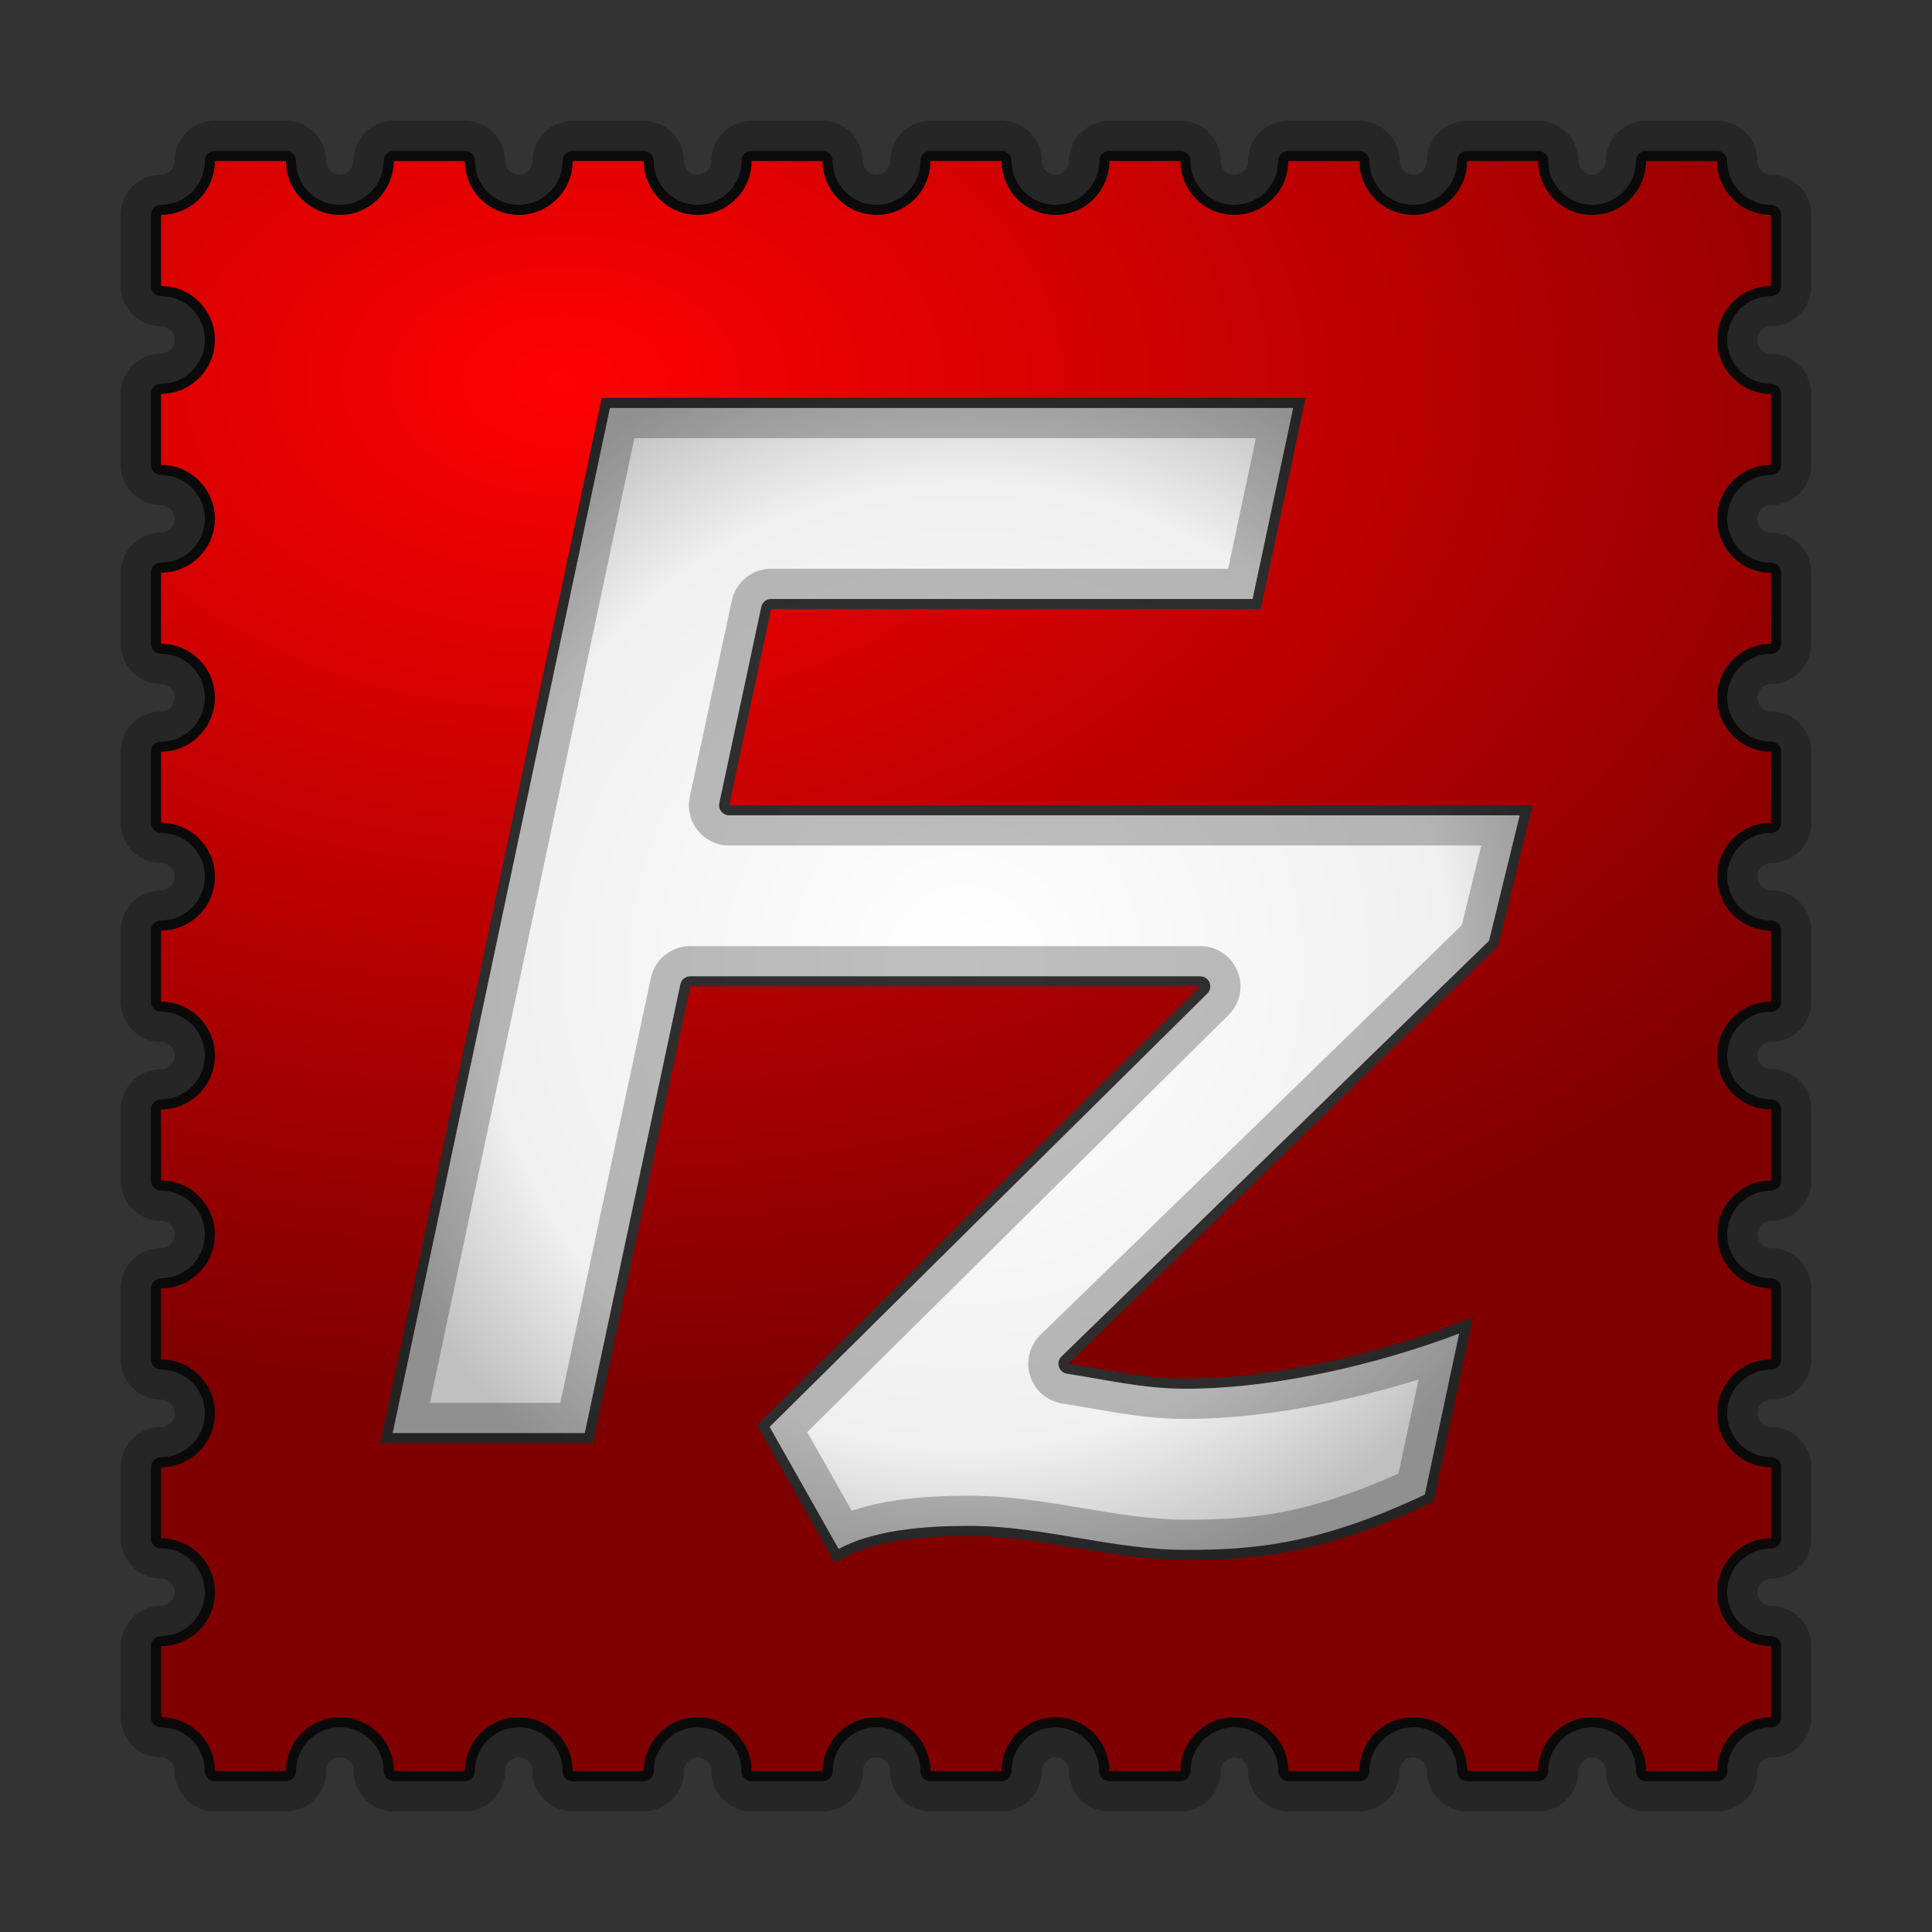 <?xml version="1.0" encoding="UTF-8" standalone="no"?>
<!-- Generator: Adobe Illustrator 12.0.1, SVG Export Plug-In . SVG Version: 6.00 Build 51448)  -->

<svg
   xmlns:dc="http://purl.org/dc/elements/1.1/"
   xmlns:cc="http://creativecommons.org/ns#"
   xmlns:rdf="http://www.w3.org/1999/02/22-rdf-syntax-ns#"
   xmlns:svg="http://www.w3.org/2000/svg"
   xmlns="http://www.w3.org/2000/svg"
   xmlns:xlink="http://www.w3.org/1999/xlink"
   xmlns:sodipodi="http://sodipodi.sourceforge.net/DTD/sodipodi-0.dtd"
   xmlns:inkscape="http://www.inkscape.org/namespaces/inkscape"
   version="1.1"
   id="Layer_1"
   width="96"
   height="96"
   viewBox="0 0 96 96"
   overflow="visible"
   enable-background="new 0 0 379.955 380.251"
   xml:space="preserve"
   sodipodi:version="0.32"
   inkscape:version="0.48.4 r9939"
   sodipodi:docname="filezilla.svg"
   inkscape:output_extension="org.inkscape.output.svg.inkscape"
   style="overflow:visible"><rect x="0" y="0" width="96" height="96" fill="#333333" stroke="none"/><defs
     id="defs2381"><linearGradient
       id="linearGradient3758"><stop
         style="stop-color:#ffffff;stop-opacity:1;"
         offset="0"
         id="stop3760" /><stop
         id="stop3766"
         offset="0.75"
         style="stop-color:#f0f0f0;stop-opacity:1;" /><stop
         style="stop-color:#c0c0c0;stop-opacity:1;"
         offset="1"
         id="stop3762" /></linearGradient><linearGradient
       id="XMLID_2_"
       gradientUnits="userSpaceOnUse"
       x1="187.947"
       y1="123.859"
       x2="187.947"
       y2="258.865"><stop
         offset="0"
         style="stop-color:#ff0101;stop-opacity:1;"
         id="stop2308" /><stop
         offset="1"
         style="stop-color:#800000;stop-opacity:1;"
         id="stop2310" /></linearGradient><radialGradient
       inkscape:collect="always"
       xlink:href="#XMLID_2_"
       id="radialGradient3773"
       cx="28.04"
       cy="18.915"
       fx="28.04"
       fy="18.915"
       r="40"
       gradientTransform="matrix(1.9,-4.0339009e-8,2.6564625e-8,1.251,-25.229,-4.749)"
       gradientUnits="userSpaceOnUse" /><radialGradient
       inkscape:collect="always"
       xlink:href="#linearGradient3758"
       id="radialGradient3764"
       cx="48"
       cy="48"
       fx="48"
       fy="48"
       r="32"
       gradientUnits="userSpaceOnUse" /></defs><sodipodi:namedview
     inkscape:window-height="719"
     inkscape:window-width="1017"
     inkscape:pageshadow="2"
     inkscape:pageopacity="0.0"
     guidetolerance="10.0"
     gridtolerance="10.0"
     objecttolerance="10.0"
     borderopacity="1.0"
     bordercolor="#666666"
     pagecolor="#ffffff"
     id="base"
     inkscape:zoom="4"
     inkscape:cx="48"
     inkscape:cy="48"
     inkscape:window-x="0"
     inkscape:window-y="110"
     inkscape:current-layer="Layer_1"
     showgrid="false"
     fit-margin-top="0"
     fit-margin-left="0"
     fit-margin-right="0"
     fit-margin-bottom="0"
     inkscape:window-maximized="0" /><rect
     style="color:#000000;fill:url(#radialGradient3764);fill-opacity:1;fill-rule:evenodd;stroke:none;stroke-width:1px;marker:none;visibility:visible;display:inline;overflow:visible;enable-background:accumulate"
     id="rect2988"
     width="64"
     height="64"
     x="16"
     y="16" /><path
     style="fill:none;stroke:#000000;stroke-width:4;stroke-miterlimit:4;stroke-dasharray:none;stroke-linejoin:round;stroke-linecap:round;opacity:0.25"
     d="m 10.678,8 c 0,0.705 -0.285,1.396 -0.783,1.895 C 9.396,10.393 8.705,10.678 8,10.678 l 0,3.533 c 1.477,0 2.678,1.201 2.678,2.678 0,1.477 -1.201,2.678 -2.678,2.678 l 0,3.533 c 1.477,0 2.678,1.201 2.678,2.678 0,1.477 -1.201,2.678 -2.678,2.678 l 0,3.533 c 1.477,0 2.678,1.2 2.678,2.678 0,1.478 -1.201,2.684 -2.678,2.684 l 0,3.533 c 1.477,0 2.678,1.2 2.678,2.678 0,1.477 -1.201,2.678 -2.678,2.678 l 0,3.533 c 1.477,0 2.678,1.2 2.678,2.678 0,1.477 -1.201,2.678 -2.678,2.678 l 0,3.533 c 1.477,0 2.678,1.2 2.678,2.678 0,1.477 -1.201,2.678 -2.678,2.678 l 0,3.533 c 1.477,0 2.678,1.2 2.678,2.678 0,1.477 -1.201,2.678 -2.678,2.678 l 0,3.533 c 1.477,0 2.678,1.2 2.678,2.678 0,1.477 -1.201,2.678 -2.678,2.678 l 0,3.533 c 0.705,0 1.396,0.284 1.895,0.783 0.498,0.498 0.783,1.189 0.783,1.895 l 3.533,0 c 0,-1.477 1.201,-2.678 2.678,-2.678 1.477,0 2.678,1.2 2.678,2.678 l 3.533,0 c 0,-1.477 1.201,-2.678 2.678,-2.678 1.477,0 2.678,1.2 2.678,2.678 l 3.533,0 c 0,-1.477 1.201,-2.678 2.678,-2.678 1.477,0 2.678,1.2 2.678,2.678 l 3.533,0 c 0,-1.477 1.201,-2.678 2.678,-2.678 1.477,0 2.678,1.2 2.678,2.678 l 3.533,0 c 0,-1.477 1.201,-2.678 2.678,-2.678 1.477,0 2.678,1.2 2.678,2.678 l 3.533,0 c 0,-1.477 1.201,-2.678 2.678,-2.678 1.477,0 2.684,1.2 2.684,2.678 l 3.526,0 c 0,-1.477 1.207,-2.678 2.684,-2.678 1.477,0 2.678,1.2 2.678,2.678 l 3.526,0 c 0,-1.477 1.207,-2.678 2.684,-2.678 1.477,0 2.678,1.2 2.678,2.678 l 3.533,0 c 0,-0.705 0.284,-1.397 0.783,-1.895 0.498,-0.499 1.189,-0.783 1.895,-0.783 l 0,-3.533 c -1.477,0 -2.678,-1.2 -2.678,-2.678 0,-1.477 1.2,-2.678 2.678,-2.678 l 0,-3.533 c -1.477,0 -2.678,-1.2 -2.678,-2.678 0,-1.477 1.2,-2.678 2.678,-2.678 l 0,-3.533 c -1.477,0 -2.678,-1.2 -2.678,-2.678 0,-1.477 1.2,-2.678 2.678,-2.678 l 0,-3.533 c -1.477,0 -2.678,-1.2 -2.678,-2.678 0,-1.477 1.2,-2.678 2.678,-2.678 l 0,-3.533 c -1.477,0 -2.678,-1.2 -2.678,-2.678 0,-1.477 1.2,-2.678 2.678,-2.678 l 0,-3.533 c -1.477,0 -2.678,-1.2 -2.678,-2.678 0,-1.478 1.2,-2.684 2.678,-2.684 l 0,-3.526 c -1.477,0 -2.678,-1.207 -2.678,-2.684 0,-1.476 1.2,-2.678 2.678,-2.678 l 0,-3.526 c -1.477,0 -2.678,-1.207 -2.678,-2.684 0,-1.476 1.2,-2.678 2.678,-2.678 l 0,-3.533 c -0.705,0 -1.397,-0.285 -1.895,-0.783 C 85.606,9.396 85.322,8.705 85.322,8 l -3.533,0 c 0,1.477 -1.201,2.678 -2.678,2.678 -1.477,0 -2.678,-1.2 -2.678,-2.678 l -3.533,0 c 0,1.477 -1.201,2.678 -2.678,2.678 -1.477,0 -2.678,-1.2 -2.678,-2.678 l -3.533,0 c 0,1.477 -1.201,2.678 -2.678,2.678 -1.477,0 -2.678,-1.2 -2.678,-2.678 l -3.533,0 c 0,1.477 -1.201,2.678 -2.678,2.678 -1.477,0 -2.678,-1.2 -2.678,-2.678 l -3.533,0 c 0,1.477 -1.201,2.678 -2.678,2.678 -1.477,0 -2.684,-1.2 -2.684,-2.678 l -3.526,0 c -1e-6,1.477 -1.207,2.678 -2.684,2.678 -1.477,0 -2.678,-1.2 -2.678,-2.678 l -3.526,0 c 0,1.477 -1.207,2.678 -2.684,2.678 -1.477,0 -2.678,-1.2 -2.678,-2.678 l -3.533,0 c 0,1.477 -1.201,2.678 -2.678,2.678 -1.477,0 -2.678,-1.2 -2.678,-2.678 l -3.533,0 z m 19.224,11.77 34.974,0 -2.23,10.493 -24.329,0 -2.086,9.75 39.921,0 -1.711,6.993 -21.349,20.757 c 1.935,0.298 3.795,0.743 5.803,0.743 4.884,0 10.501,-1.491 14.296,-3.053 l -1.954,9.158 c -5.581,2.679 -9,2.901 -12.342,2.901 -3.645,0 -7.145,-1.191 -10.717,-1.191 -2.009,0 -4.905,0.145 -6.691,1.336 l -3.868,-6.842 22.02,-21.803 -25.342,0 -4.836,22.697 -10.566,0 11.007,-51.941 z"
     id="path3769"
     inkscape:connector-curvature="0" /><path
     inkscape:connector-curvature="0"
     id="path2999"
     d="m 10.678,8 c 0,0.705 -0.285,1.396 -0.783,1.895 C 9.396,10.393 8.705,10.678 8,10.678 l 0,3.533 c 1.477,0 2.678,1.201 2.678,2.678 0,1.477 -1.201,2.678 -2.678,2.678 l 0,3.533 c 1.477,0 2.678,1.201 2.678,2.678 0,1.477 -1.201,2.678 -2.678,2.678 l 0,3.533 c 1.477,0 2.678,1.2 2.678,2.678 0,1.478 -1.201,2.684 -2.678,2.684 l 0,3.533 c 1.477,0 2.678,1.2 2.678,2.678 0,1.477 -1.201,2.678 -2.678,2.678 l 0,3.533 c 1.477,0 2.678,1.2 2.678,2.678 0,1.477 -1.201,2.678 -2.678,2.678 l 0,3.533 c 1.477,0 2.678,1.2 2.678,2.678 0,1.477 -1.201,2.678 -2.678,2.678 l 0,3.533 c 1.477,0 2.678,1.2 2.678,2.678 0,1.477 -1.201,2.678 -2.678,2.678 l 0,3.533 c 1.477,0 2.678,1.2 2.678,2.678 0,1.477 -1.201,2.678 -2.678,2.678 l 0,3.533 c 0.705,0 1.396,0.284 1.895,0.783 0.498,0.498 0.783,1.189 0.783,1.895 l 3.533,0 c 0,-1.477 1.201,-2.678 2.678,-2.678 1.477,0 2.678,1.2 2.678,2.678 l 3.533,0 c 0,-1.477 1.201,-2.678 2.678,-2.678 1.477,0 2.678,1.2 2.678,2.678 l 3.533,0 c 0,-1.477 1.201,-2.678 2.678,-2.678 1.477,0 2.678,1.2 2.678,2.678 l 3.533,0 c 0,-1.477 1.201,-2.678 2.678,-2.678 1.477,0 2.678,1.2 2.678,2.678 l 3.533,0 c 0,-1.477 1.201,-2.678 2.678,-2.678 1.477,0 2.678,1.2 2.678,2.678 l 3.533,0 c 0,-1.477 1.201,-2.678 2.678,-2.678 1.477,0 2.684,1.2 2.684,2.678 l 3.526,0 c 0,-1.477 1.207,-2.678 2.684,-2.678 1.477,0 2.678,1.2 2.678,2.678 l 3.526,0 c 0,-1.477 1.207,-2.678 2.684,-2.678 1.477,0 2.678,1.2 2.678,2.678 l 3.533,0 c 0,-0.705 0.284,-1.397 0.783,-1.895 0.498,-0.499 1.189,-0.783 1.895,-0.783 l 0,-3.533 c -1.477,0 -2.678,-1.2 -2.678,-2.678 0,-1.477 1.2,-2.678 2.678,-2.678 l 0,-3.533 c -1.477,0 -2.678,-1.2 -2.678,-2.678 0,-1.477 1.2,-2.678 2.678,-2.678 l 0,-3.533 c -1.477,0 -2.678,-1.2 -2.678,-2.678 0,-1.477 1.2,-2.678 2.678,-2.678 l 0,-3.533 c -1.477,0 -2.678,-1.2 -2.678,-2.678 0,-1.477 1.2,-2.678 2.678,-2.678 l 0,-3.533 c -1.477,0 -2.678,-1.2 -2.678,-2.678 0,-1.477 1.2,-2.678 2.678,-2.678 l 0,-3.533 c -1.477,0 -2.678,-1.2 -2.678,-2.678 0,-1.478 1.2,-2.684 2.678,-2.684 l 0,-3.526 c -1.477,0 -2.678,-1.207 -2.678,-2.684 0,-1.476 1.2,-2.678 2.678,-2.678 l 0,-3.526 c -1.477,0 -2.678,-1.207 -2.678,-2.684 0,-1.476 1.2,-2.678 2.678,-2.678 l 0,-3.533 c -0.705,0 -1.397,-0.285 -1.895,-0.783 C 85.606,9.396 85.322,8.705 85.322,8 l -3.533,0 c 0,1.477 -1.201,2.678 -2.678,2.678 -1.477,0 -2.678,-1.2 -2.678,-2.678 l -3.533,0 c 0,1.477 -1.201,2.678 -2.678,2.678 -1.477,0 -2.678,-1.2 -2.678,-2.678 l -3.533,0 c 0,1.477 -1.201,2.678 -2.678,2.678 -1.477,0 -2.678,-1.2 -2.678,-2.678 l -3.533,0 c 0,1.477 -1.201,2.678 -2.678,2.678 -1.477,0 -2.678,-1.2 -2.678,-2.678 l -3.533,0 c 0,1.477 -1.201,2.678 -2.678,2.678 -1.477,0 -2.684,-1.2 -2.684,-2.678 l -3.526,0 c -1e-6,1.477 -1.207,2.678 -2.684,2.678 -1.477,0 -2.678,-1.2 -2.678,-2.678 l -3.526,0 c 0,1.477 -1.207,2.678 -2.684,2.678 -1.477,0 -2.678,-1.2 -2.678,-2.678 l -3.533,0 c 0,1.477 -1.201,2.678 -2.678,2.678 -1.477,0 -2.678,-1.2 -2.678,-2.678 l -3.533,0 z m 19.224,11.77 34.974,0 -2.23,10.493 -24.329,0 -2.086,9.75 39.921,0 -1.711,6.993 -21.349,20.757 c 1.935,0.298 3.795,0.743 5.803,0.743 4.884,0 10.501,-1.491 14.296,-3.053 l -1.954,9.158 c -5.581,2.679 -9,2.901 -12.342,2.901 -3.645,0 -7.145,-1.191 -10.717,-1.191 -2.009,0 -4.905,0.145 -6.691,1.336 l -3.868,-6.842 22.02,-21.803 -25.342,0 -4.836,22.697 -10.566,0 11.007,-51.941 z"
     style="fill:none;stroke:#000000;stroke-width:1;stroke-miterlimit:4;stroke-dasharray:none;stroke-linejoin:round;stroke-linecap:round;opacity:0.75" /><path
     style="fill:url(#radialGradient3773);fill-opacity:1"
     d="m 10.678,8 c 0,0.705 -0.285,1.396 -0.783,1.895 C 9.396,10.393 8.705,10.678 8,10.678 l 0,3.533 c 1.477,0 2.678,1.201 2.678,2.678 0,1.477 -1.201,2.678 -2.678,2.678 l 0,3.533 c 1.477,0 2.678,1.201 2.678,2.678 0,1.477 -1.201,2.678 -2.678,2.678 l 0,3.533 c 1.477,0 2.678,1.2 2.678,2.678 0,1.478 -1.201,2.684 -2.678,2.684 l 0,3.533 c 1.477,0 2.678,1.2 2.678,2.678 0,1.477 -1.201,2.678 -2.678,2.678 l 0,3.533 c 1.477,0 2.678,1.2 2.678,2.678 0,1.477 -1.201,2.678 -2.678,2.678 l 0,3.533 c 1.477,0 2.678,1.2 2.678,2.678 0,1.477 -1.201,2.678 -2.678,2.678 l 0,3.533 c 1.477,0 2.678,1.2 2.678,2.678 0,1.477 -1.201,2.678 -2.678,2.678 l 0,3.533 c 1.477,0 2.678,1.2 2.678,2.678 0,1.477 -1.201,2.678 -2.678,2.678 l 0,3.533 c 0.705,0 1.396,0.284 1.895,0.783 0.498,0.498 0.783,1.189 0.783,1.895 l 3.533,0 c 0,-1.477 1.201,-2.678 2.678,-2.678 1.477,0 2.678,1.2 2.678,2.678 l 3.533,0 c 0,-1.477 1.201,-2.678 2.678,-2.678 1.477,0 2.678,1.2 2.678,2.678 l 3.533,0 c 0,-1.477 1.201,-2.678 2.678,-2.678 1.477,0 2.678,1.2 2.678,2.678 l 3.533,0 c 0,-1.477 1.201,-2.678 2.678,-2.678 1.477,0 2.678,1.2 2.678,2.678 l 3.533,0 c 0,-1.477 1.201,-2.678 2.678,-2.678 1.477,0 2.678,1.2 2.678,2.678 l 3.533,0 c 0,-1.477 1.201,-2.678 2.678,-2.678 1.477,0 2.684,1.2 2.684,2.678 l 3.526,0 c 0,-1.477 1.207,-2.678 2.684,-2.678 1.477,0 2.678,1.2 2.678,2.678 l 3.526,0 c 0,-1.477 1.207,-2.678 2.684,-2.678 1.477,0 2.678,1.2 2.678,2.678 l 3.533,0 c 0,-0.705 0.284,-1.397 0.783,-1.895 0.498,-0.499 1.189,-0.783 1.895,-0.783 l 0,-3.533 c -1.477,0 -2.678,-1.2 -2.678,-2.678 0,-1.477 1.2,-2.678 2.678,-2.678 l 0,-3.533 c -1.477,0 -2.678,-1.2 -2.678,-2.678 0,-1.477 1.2,-2.678 2.678,-2.678 l 0,-3.533 c -1.477,0 -2.678,-1.2 -2.678,-2.678 0,-1.477 1.2,-2.678 2.678,-2.678 l 0,-3.533 c -1.477,0 -2.678,-1.2 -2.678,-2.678 0,-1.477 1.2,-2.678 2.678,-2.678 l 0,-3.533 c -1.477,0 -2.678,-1.2 -2.678,-2.678 0,-1.477 1.2,-2.678 2.678,-2.678 l 0,-3.533 c -1.477,0 -2.678,-1.2 -2.678,-2.678 0,-1.478 1.2,-2.684 2.678,-2.684 l 0,-3.526 c -1.477,0 -2.678,-1.207 -2.678,-2.684 0,-1.476 1.2,-2.678 2.678,-2.678 l 0,-3.526 c -1.477,0 -2.678,-1.207 -2.678,-2.684 0,-1.476 1.2,-2.678 2.678,-2.678 l 0,-3.533 c -0.705,0 -1.397,-0.285 -1.895,-0.783 C 85.606,9.396 85.322,8.705 85.322,8 l -3.533,0 c 0,1.477 -1.201,2.678 -2.678,2.678 -1.477,0 -2.678,-1.2 -2.678,-2.678 l -3.533,0 c 0,1.477 -1.201,2.678 -2.678,2.678 -1.477,0 -2.678,-1.2 -2.678,-2.678 l -3.533,0 c 0,1.477 -1.201,2.678 -2.678,2.678 -1.477,0 -2.678,-1.2 -2.678,-2.678 l -3.533,0 c 0,1.477 -1.201,2.678 -2.678,2.678 -1.477,0 -2.678,-1.2 -2.678,-2.678 l -3.533,0 c 0,1.477 -1.201,2.678 -2.678,2.678 -1.477,0 -2.684,-1.2 -2.684,-2.678 l -3.526,0 c -1e-6,1.477 -1.207,2.678 -2.684,2.678 -1.477,0 -2.678,-1.2 -2.678,-2.678 l -3.526,0 c 0,1.477 -1.207,2.678 -2.684,2.678 -1.477,0 -2.678,-1.2 -2.678,-2.678 l -3.533,0 c 0,1.477 -1.201,2.678 -2.678,2.678 -1.477,0 -2.678,-1.2 -2.678,-2.678 l -3.533,0 z m 19.224,11.77 34.974,0 -2.23,10.493 -24.329,0 -2.086,9.75 39.921,0 -1.711,6.993 -21.349,20.757 c 1.935,0.298 3.795,0.743 5.803,0.743 4.884,0 10.501,-1.491 14.296,-3.053 l -1.954,9.158 c -5.581,2.679 -9,2.901 -12.342,2.901 -3.645,0 -7.145,-1.191 -10.717,-1.191 -2.009,0 -4.905,0.145 -6.691,1.336 l -3.868,-6.842 22.02,-21.803 -25.342,0 -4.836,22.697 -10.566,0 11.007,-51.941 z"
     id="path2312"
     inkscape:connector-curvature="0" /></svg>